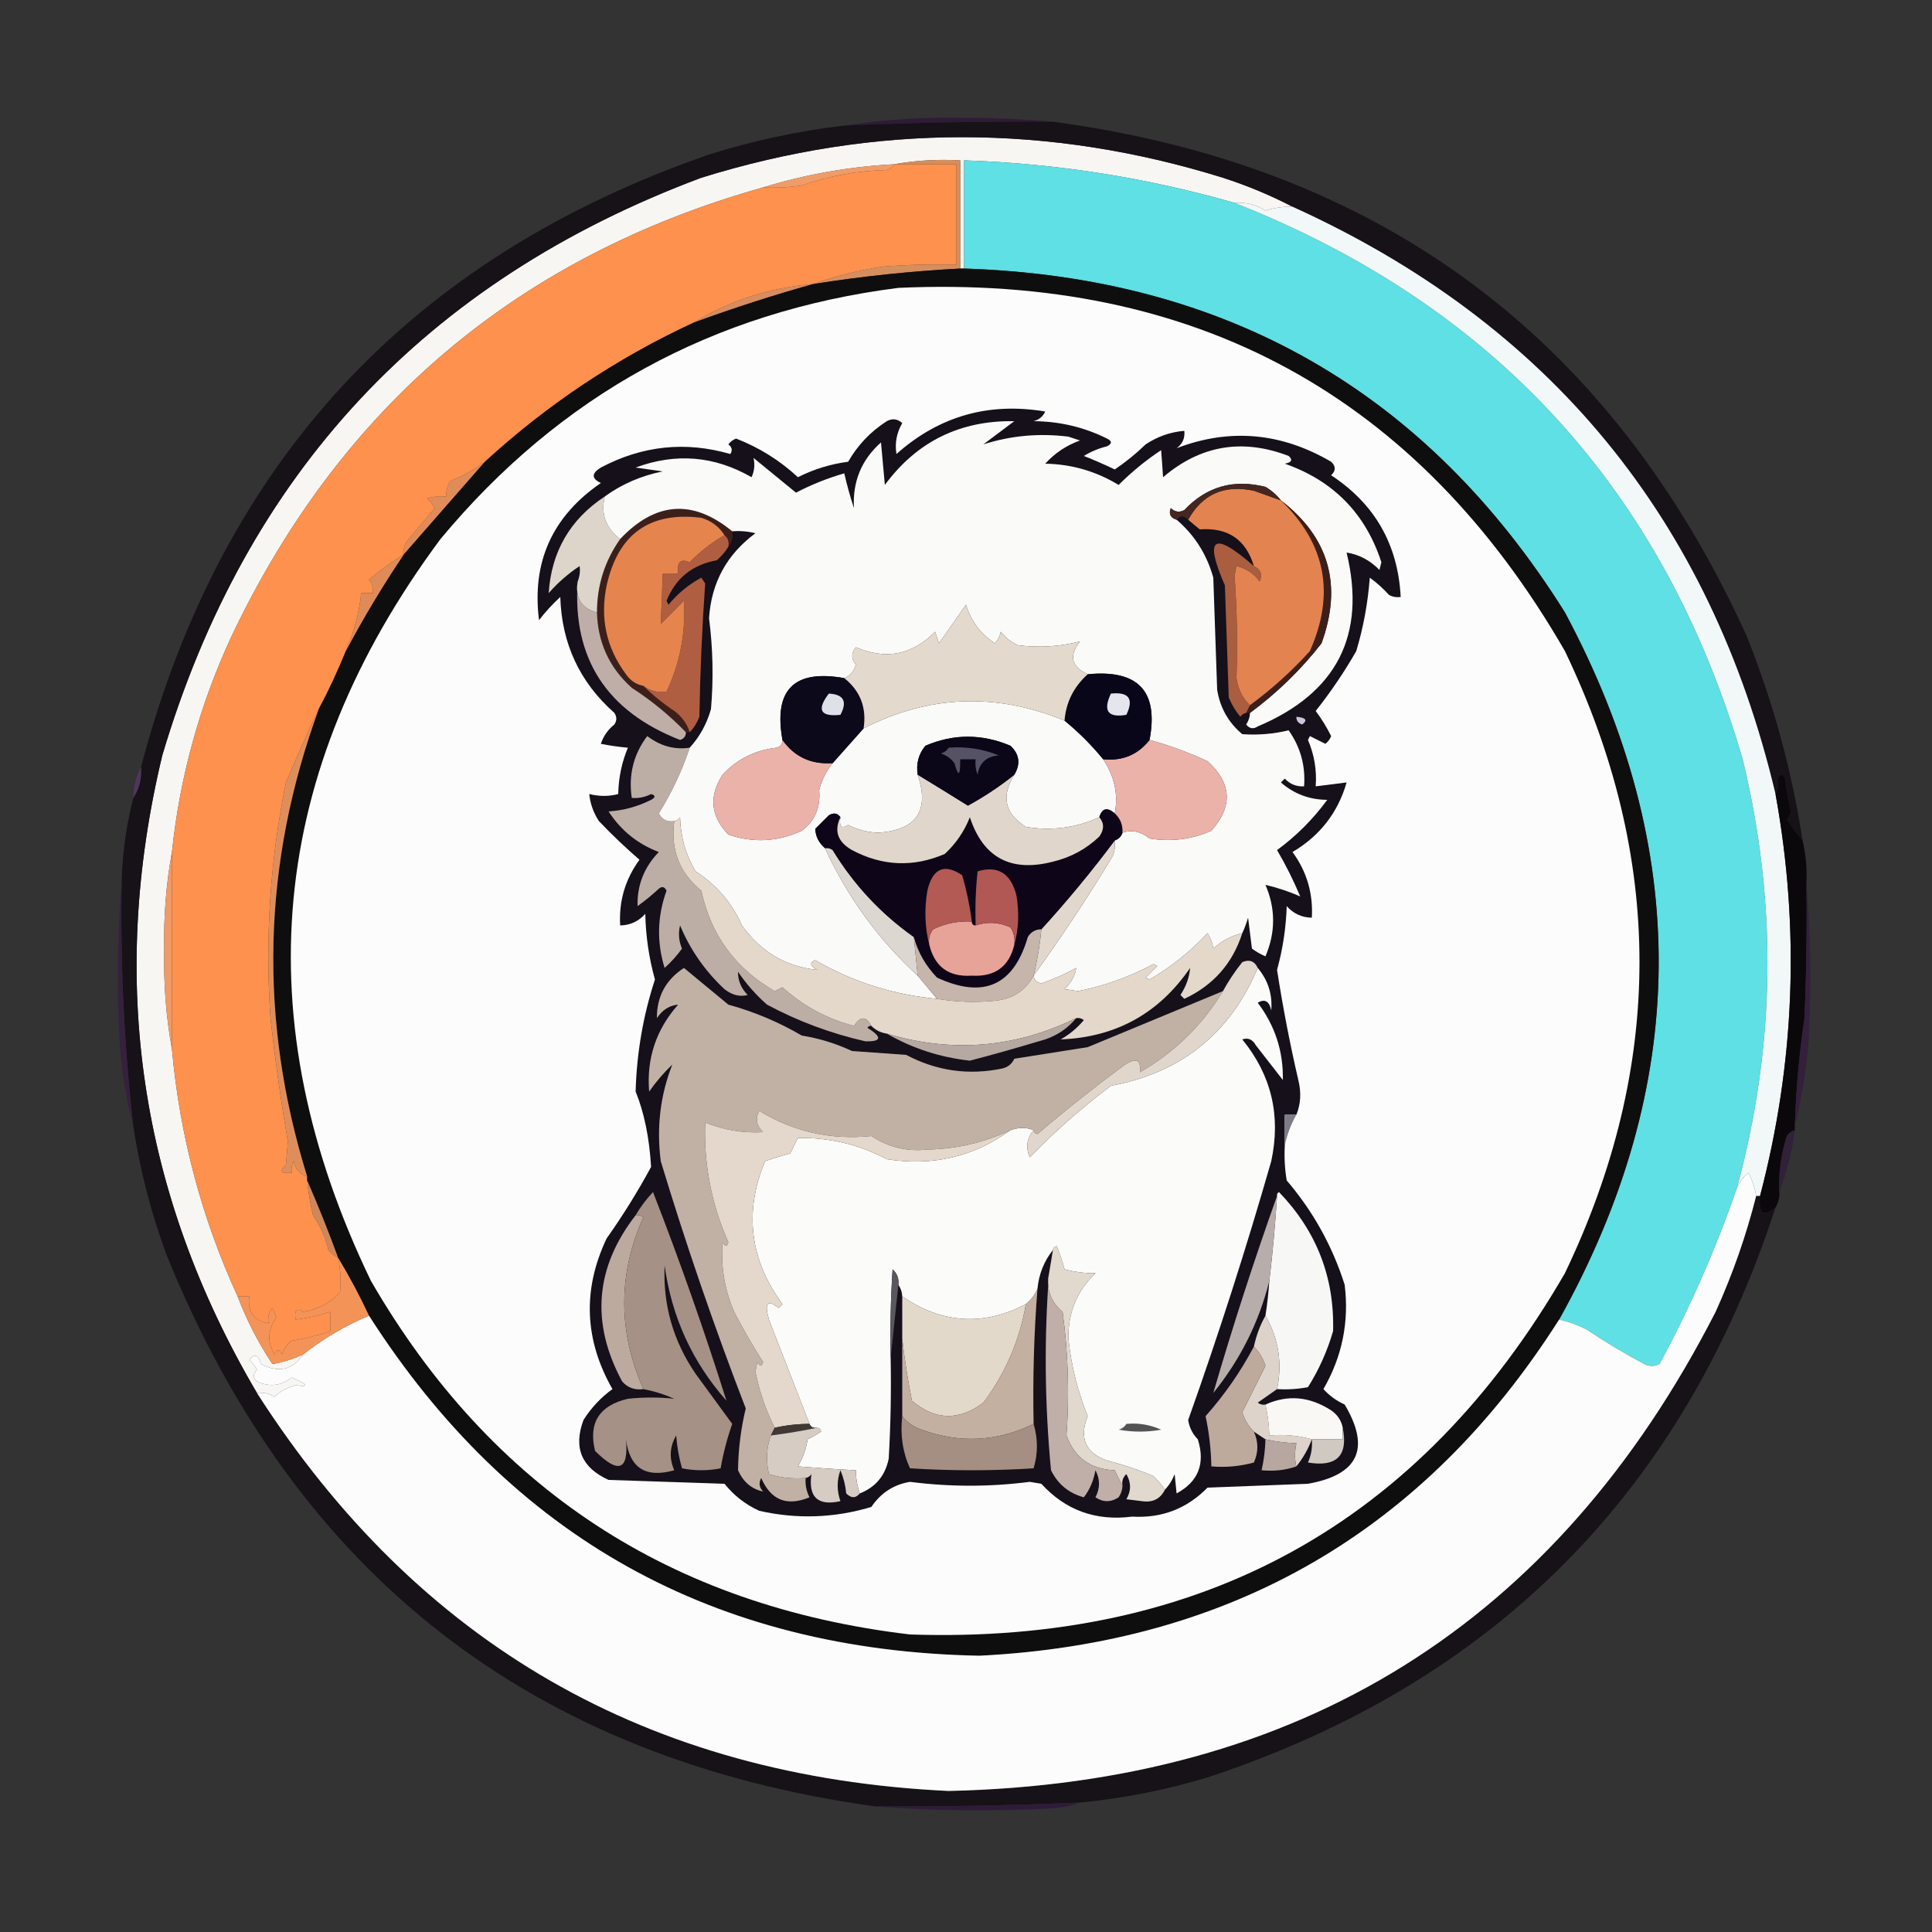 <?xml version="1.0" encoding="UTF-8"?>
<!DOCTYPE svg PUBLIC "-//W3C//DTD SVG 1.1//EN" "http://www.w3.org/Graphics/SVG/1.1/DTD/svg11.dtd">
<svg xmlns="http://www.w3.org/2000/svg" version="1.1" width="500px" height="500px" style="shape-rendering:geometricPrecision; text-rendering:geometricPrecision; image-rendering:optimizeQuality; fill-rule:evenodd; clip-rule:evenodd" xmlns:xlink="http://www.w3.org/1999/xlink">
<rect width="100%" height="100%" fill="#333333" stroke="none"/>
<g><path style="opacity:1" fill="#2e1b37" d="M 272.5,31.5 C 254.489,31.378 236.489,31.712 218.5,32.5C 228.617,30.947 238.951,30.28 249.5,30.5C 257.341,30.5 265.007,30.834 272.5,31.5 Z"/></g>
<g><path style="opacity:1" fill="#f7f6f2" d="M 334.5,53.5 C 332.116,53.443 329.782,53.777 327.5,54.5C 325.098,52.951 322.432,52.284 319.5,52.5C 296.634,45.952 273.301,42.285 249.5,41.5C 249.5,50.833 249.5,60.167 249.5,69.5C 249.167,69.5 248.833,69.5 248.5,69.5C 248.5,60.167 248.5,50.833 248.5,41.5C 242.642,41.178 236.975,41.511 231.5,42.5C 219.798,43.12 208.465,45.12 197.5,48.5C 134.157,66.338 88.324,105.005 60,164.5C 51.715,182.305 46.549,200.971 44.5,220.5C 42.984,228.78 42.318,237.28 42.5,246C 42.318,254.72 42.984,263.22 44.5,271.5C 46.518,293.873 52.184,315.206 61.5,335.5C 63.836,341.671 66.836,347.505 70.5,353C 73.171,352.571 75.838,351.737 78.5,350.5C 75.722,354.559 72.056,355.392 67.5,353C 66.851,350.519 65.851,350.186 64.5,352C 65.357,352.689 66.023,353.522 66.5,354.5C 65.41,355.609 65.41,356.609 66.5,357.5C 69.737,359.015 72.737,358.681 75.5,356.5C 79.81,358.358 80.144,359.025 76.5,358.5C 74.385,359.034 72.552,360.034 71,361.5C 69.644,360.62 68.144,360.286 66.5,360.5C 36.136,308.913 27.97,253.913 42,195.5C 63.658,122.508 110.158,72.675 181.5,46C 226.518,32.001 271.518,32.001 316.5,46C 322.803,48.038 328.803,50.538 334.5,53.5 Z"/></g>
<g><path style="opacity:1" fill="#5ee0e4" d="M 319.5,52.5 C 386.941,79.12 430.774,127.12 451,196.5C 460.024,233.628 459.524,270.628 449.5,307.5C 444.042,323.245 437.375,338.411 429.5,353C 428.167,353.667 426.833,353.667 425.5,353C 420.334,350.252 415.334,347.252 410.5,344C 408.235,342.882 405.901,342.049 403.5,341.5C 437.35,280.812 437.85,219.812 405,158.5C 369.204,101.337 317.371,71.671 249.5,69.5C 249.5,60.167 249.5,50.833 249.5,41.5C 273.301,42.285 296.634,45.952 319.5,52.5 Z"/></g>
<g><path style="opacity:1" fill="#171118" d="M 272.5,31.5 C 356.953,42.808 416.786,87.141 452,164.5C 458.865,181.627 463.698,199.293 466.5,217.5C 465.081,215.849 463.747,214.016 462.5,212C 463.022,211.439 463.355,210.772 463.5,210C 462.815,207.205 462.315,204.372 462,201.5C 461.333,200.167 460.667,200.167 460,201.5C 460.331,203.019 460.164,204.352 459.5,205.5C 442.63,134.309 400.963,83.642 334.5,53.5C 328.803,50.538 322.803,48.038 316.5,46C 271.518,32.001 226.518,32.001 181.5,46C 110.158,72.675 63.658,122.508 42,195.5C 27.97,253.913 36.136,308.913 66.5,360.5C 108.155,425.512 167.822,459.846 245.5,463.5C 336.58,461.51 402.747,420.177 444,339.5C 448.402,329.793 451.902,319.793 454.5,309.5C 454.833,309.5 455.167,309.5 455.5,309.5C 455.051,314.106 456.384,315.106 459.5,312.5C 435.421,386.412 386.421,435.579 312.5,460C 301.702,463.26 290.702,465.426 279.5,466.5C 261.844,467.26 244.177,467.594 226.5,467.5C 137.693,455.182 76.526,407.515 43,324.5C 39.066,313.765 36.233,302.765 34.5,291.5C 32.091,270.294 31.091,248.961 31.5,227.5C 31.747,220.356 32.747,213.356 34.5,206.5C 36.039,204.162 36.706,201.495 36.5,198.5C 57.254,119.576 106.254,66.743 183.5,40C 194.944,36.389 206.61,33.889 218.5,32.5C 236.489,31.712 254.489,31.378 272.5,31.5 Z"/></g>
<g><path style="opacity:1" fill="#d78d5f" d="M 210.5,73.5 C 200.121,76.403 189.788,79.737 179.5,83.5C 188.899,77.762 199.232,74.428 210.5,73.5 Z"/></g>
<g><path style="opacity:1" fill="#d58e5d" d="M 231.5,42.5 C 236.975,41.511 242.642,41.178 248.5,41.5C 248.5,50.833 248.5,60.167 248.5,69.5C 235.803,70.17 223.137,71.504 210.5,73.5C 216.312,71.413 222.312,69.913 228.5,69C 234.825,68.501 241.158,68.334 247.5,68.5C 247.5,59.833 247.5,51.167 247.5,42.5C 242.167,42.5 236.833,42.5 231.5,42.5 Z"/></g>
<g><path style="opacity:1" fill="#f09c69" d="M 231.5,42.5 C 231.082,43.222 230.416,43.722 229.5,44C 221.861,44.182 214.528,45.515 207.5,48C 204.183,48.498 200.85,48.665 197.5,48.5C 208.465,45.12 219.798,43.12 231.5,42.5 Z"/></g>
<g><path style="opacity:1" fill="#e08c58" d="M 125.5,119.5 C 118.471,127.525 111.471,135.525 104.5,143.5C 104.351,142.448 104.517,141.448 105,140.5C 107.5,137.5 110,134.5 112.5,131.5C 112.023,130.522 111.357,129.689 110.5,129C 112.134,128.506 113.801,128.34 115.5,128.5C 115.421,127.07 115.754,125.736 116.5,124.5C 119.766,123.216 122.766,121.55 125.5,119.5 Z"/></g>
<g><path style="opacity:1" fill="#fd914d" d="M 231.5,42.5 C 236.833,42.5 242.167,42.5 247.5,42.5C 247.5,51.167 247.5,59.833 247.5,68.5C 241.158,68.334 234.825,68.501 228.5,69C 222.312,69.913 216.312,71.413 210.5,73.5C 199.232,74.428 188.899,77.762 179.5,83.5C 159.619,92.721 141.619,104.721 125.5,119.5C 122.766,121.55 119.766,123.216 116.5,124.5C 115.754,125.736 115.421,127.07 115.5,128.5C 113.801,128.34 112.134,128.506 110.5,129C 111.357,129.689 112.023,130.522 112.5,131.5C 110,134.5 107.5,137.5 105,140.5C 104.517,141.448 104.351,142.448 104.5,143.5C 101.448,145.389 98.448,147.555 95.5,150C 96.337,151.011 96.67,152.178 96.5,153.5C 95.5,153.5 94.5,153.5 93.5,153.5C 92.922,158.73 91.589,163.73 89.5,168.5C 87.403,173.689 85.07,178.689 82.5,183.5C 79.593,189.69 76.76,196.023 74,202.5C 69.904,222.549 68.571,242.882 70,263.5C 71.191,274.23 72.691,284.896 74.5,295.5C 74.333,297.5 74.167,299.5 74,301.5C 72.164,303.131 72.664,303.798 75.5,303.5C 75.35,302.448 75.517,301.448 76,300.5C 76.416,302.55 77.583,303.884 79.5,304.5C 79.5,304.833 79.5,305.167 79.5,305.5C 79.804,308.522 80.304,311.522 81,314.5C 82.908,317.215 84.241,320.215 85,323.5C 85.708,324.381 86.542,325.047 87.5,325.5C 88.135,328.493 88.301,331.493 88,334.5C 85.412,337.253 82.245,338.919 78.5,339.5C 76.786,338.391 76.119,339.058 76.5,341.5C 79.574,341.127 82.574,340.461 85.5,339.5C 85.5,341.167 85.5,342.833 85.5,344.5C 82.267,345.609 78.934,346.442 75.5,347C 74.299,347.903 73.465,349.069 73,350.5C 72.333,349.167 71.667,349.167 71,350.5C 69.112,347.22 69.279,344.053 71.5,341C 71.167,340.167 70.833,339.333 70.5,338.5C 69.571,339.689 69.238,341.022 69.5,342.5C 65.678,341.82 64.011,339.487 64.5,335.5C 63.5,335.5 62.5,335.5 61.5,335.5C 52.184,315.206 46.518,293.873 44.5,271.5C 44.5,254.5 44.5,237.5 44.5,220.5C 46.549,200.971 51.715,182.305 60,164.5C 88.324,105.005 134.157,66.338 197.5,48.5C 200.85,48.665 204.183,48.498 207.5,48C 214.528,45.515 221.861,44.182 229.5,44C 230.416,43.722 231.082,43.222 231.5,42.5 Z"/></g>
<g><path style="opacity:1" fill="#0f0e0e" d="M 248.5,69.5 C 248.833,69.5 249.167,69.5 249.5,69.5C 317.371,71.671 369.204,101.337 405,158.5C 437.85,219.812 437.35,280.812 403.5,341.5C 368.736,396.232 318.736,425.232 253.5,428.5C 184.887,427.206 132.22,397.873 95.5,340.5C 93.084,335.333 90.418,330.333 87.5,325.5C 85.018,318.712 82.351,312.045 79.5,305.5C 79.5,305.167 79.5,304.833 79.5,304.5C 66.87,263.818 67.87,223.485 82.5,183.5C 85.07,178.689 87.403,173.689 89.5,168.5C 94.035,159.947 99.035,151.614 104.5,143.5C 111.471,135.525 118.471,127.525 125.5,119.5C 141.619,104.721 159.619,92.721 179.5,83.5C 189.788,79.737 200.121,76.403 210.5,73.5C 223.137,71.504 235.803,70.17 248.5,69.5 Z"/></g>
<g><path style="opacity:1" fill="#fcfcfc" d="M 232.5,74.5 C 309.387,71.015 366.887,102.348 405,168.5C 430.73,222.134 430.73,275.801 405,329.5C 367.47,394.361 310.97,425.528 235.5,423C 173.551,415.663 127.051,385.163 96,331.5C 63.28,263.731 69.28,199.731 114,139.5C 144.921,102.288 184.421,80.621 232.5,74.5 Z"/></g>
<g><path style="opacity:1" fill="#df8b57" d="M 104.5,143.5 C 99.035,151.614 94.035,159.947 89.5,168.5C 91.589,163.73 92.922,158.73 93.5,153.5C 94.5,153.5 95.5,153.5 96.5,153.5C 96.67,152.178 96.337,151.011 95.5,150C 98.448,147.555 101.448,145.389 104.5,143.5 Z"/></g>
<g><path style="opacity:1" fill="#f2f7f7" d="M 319.5,52.5 C 322.432,52.284 325.098,52.951 327.5,54.5C 329.782,53.777 332.116,53.443 334.5,53.5C 400.963,83.642 442.63,134.309 459.5,205.5C 465.859,240.472 464.526,275.138 455.5,309.5C 455.167,309.5 454.833,309.5 454.5,309.5C 454.143,307.411 453.477,305.411 452.5,303.5C 451.141,304.624 450.141,305.958 449.5,307.5C 459.524,270.628 460.024,233.628 451,196.5C 430.774,127.12 386.941,79.12 319.5,52.5 Z"/></g>
<g><path style="opacity:1" fill="#0b080c" d="M 466.5,217.5 C 467.344,221.099 467.677,224.766 467.5,228.5C 467.667,240.171 467.5,251.838 467,263.5C 465.627,272.785 464.794,282.118 464.5,291.5C 464.5,291.833 464.5,292.167 464.5,292.5C 463.069,292.881 462.236,293.881 462,295.5C 460.805,299.751 460.305,304.085 460.5,308.5C 460.567,309.959 460.234,311.292 459.5,312.5C 456.384,315.106 455.051,314.106 455.5,309.5C 464.526,275.138 465.859,240.472 459.5,205.5C 460.164,204.352 460.331,203.019 460,201.5C 460.667,200.167 461.333,200.167 462,201.5C 462.315,204.372 462.815,207.205 463.5,210C 463.355,210.772 463.022,211.439 462.5,212C 463.747,214.016 465.081,215.849 466.5,217.5 Z"/></g>
<g><path style="opacity:0.796" fill="#59366c" d="M 36.5,198.5 C 36.706,201.495 36.039,204.162 34.5,206.5C 34.565,203.572 35.232,200.905 36.5,198.5 Z"/></g>
<g><path style="opacity:1" fill="#de8e5b" d="M 82.5,183.5 C 67.87,223.485 66.87,263.818 79.5,304.5C 77.583,303.884 76.416,302.55 76,300.5C 75.517,301.448 75.35,302.448 75.5,303.5C 72.664,303.798 72.164,303.131 74,301.5C 74.167,299.5 74.333,297.5 74.5,295.5C 72.691,284.896 71.191,274.23 70,263.5C 68.571,242.882 69.904,222.549 74,202.5C 76.76,196.023 79.593,189.69 82.5,183.5 Z"/></g>
<g><path style="opacity:1" fill="#f09a68" d="M 44.5,220.5 C 44.5,237.5 44.5,254.5 44.5,271.5C 42.984,263.22 42.318,254.72 42.5,246C 42.318,237.28 42.984,228.78 44.5,220.5 Z"/></g>
<g><path style="opacity:1" fill="#15101a" d="M 335.5,288.5 C 334.5,288.5 333.5,288.5 332.5,288.5C 332.5,291.167 332.5,293.833 332.5,296.5C 332.335,299.518 332.502,302.518 333,305.5C 339.823,313.478 344.823,322.478 348,332.5C 349.184,342.099 347.351,351.099 342.5,359.5C 344.029,361.188 345.863,362.521 348,363.5C 354.749,374.838 351.582,381.671 338.5,384C 329.833,384.333 321.167,384.667 312.5,385C 307.166,390.446 300.666,392.946 293,392.5C 283.596,393.7 275.762,390.866 269.5,384C 268.5,383.833 267.5,383.667 266.5,383.5C 256.167,384.833 245.833,384.833 235.5,383.5C 231.28,384.205 227.947,386.372 225.5,390C 215.929,392.869 206.263,393.202 196.5,391C 192.957,389.392 189.957,387.058 187.5,384C 177.5,383.667 167.5,383.333 157.5,383C 150.506,379.846 148.339,374.679 151,367.5C 153.006,364.328 155.506,361.662 158.5,359.5C 151.222,346.729 150.722,333.729 157,320.5C 161.233,314.523 165.067,308.356 168.5,302C 168.058,294.459 166.724,287.959 164.5,282.5C 164.776,272.509 166.442,262.842 169.5,253.5C 167.954,247.955 167.12,242.288 167,236.5C 165.266,238.451 163.099,239.451 160.5,239.5C 160.135,233.231 161.802,227.564 165.5,222.5C 161.875,219.377 158.375,216.044 155,212.5C 153.589,210.35 152.755,208.016 152.5,205.5C 155.106,206.136 157.606,206.136 160,205.5C 160.074,201.309 160.907,197.309 162.5,193.5C 160.195,193.308 157.862,192.974 155.5,192.5C 156.174,190.483 157.341,188.817 159,187.5C 159.667,186.5 159.667,185.5 159,184.5C 150.032,176.562 145.366,166.562 145,154.5C 142.954,156.376 141.121,158.376 139.5,160.5C 137.593,145.476 142.926,133.642 155.5,125C 153.043,123.846 153.043,122.512 155.5,121C 166.265,115.311 177.432,114.144 189,117.5C 189.617,116.551 189.451,115.718 188.5,115C 189.025,114.308 189.692,113.808 190.5,113.5C 196.473,115.819 201.807,119.153 206.5,123.5C 210.611,121.427 214.945,120.093 219.5,119.5C 221.976,115.19 225.31,111.69 229.5,109C 230.944,108.219 232.277,108.386 233.5,109.5C 232.04,112.029 231.54,114.696 232,117.5C 243.024,107.701 255.857,104.034 270.5,106.5C 269.91,107.799 268.91,108.632 267.5,109C 274.208,109.041 280.541,110.541 286.5,113.5C 287.833,114.167 287.833,114.833 286.5,115.5C 284.339,116.035 282.339,116.868 280.5,118C 283.208,119.069 285.875,120.236 288.5,121.5C 291.35,119.573 294.017,117.406 296.5,115C 299.561,112.965 302.895,111.799 306.5,111.5C 306.703,113.39 306.037,114.89 304.5,116C 318.213,110.754 331.546,111.921 344.5,119.5C 345.731,120.651 345.731,121.817 344.5,123C 355.797,130.423 361.797,140.923 362.5,154.5C 361.448,154.649 360.448,154.483 359.5,154C 357.983,152.315 356.316,150.815 354.5,149.5C 354.016,155.98 352.85,162.313 351,168.5C 347.876,173.951 344.376,179.117 340.5,184C 342.016,186.024 343.349,188.191 344.5,190.5C 344.192,191.308 343.692,191.975 343,192.5C 341.667,191.833 340.333,191.167 339,190.5C 338.833,190.833 338.667,191.167 338.5,191.5C 340.145,195.325 340.812,199.325 340.5,203.5C 343.167,203.167 345.833,202.833 348.5,202.5C 346.248,210.317 341.582,216.317 334.5,220.5C 338.198,225.564 339.865,231.231 339.5,237.5C 336.901,237.451 334.734,236.451 333,234.5C 332.824,240.113 331.991,245.613 330.5,251C 331.973,260.533 333.807,270.033 336,279.5C 336.805,282.696 336.638,285.696 335.5,288.5 Z"/></g>
<g><path style="opacity:1" fill="#bdaea5" d="M 178.5,193.5 C 176.563,199.398 173.896,205.065 170.5,210.5C 171.32,212.111 172.654,212.778 174.5,212.5C 173.508,219.917 175.841,225.917 181.5,230.5C 183.96,241.965 190.293,250.632 200.5,256.5C 201.167,256.167 201.833,255.833 202.5,255.5C 207.84,260.335 214.007,263.668 221,265.5C 222.676,262.919 224.176,262.919 225.5,265.5C 225.062,265.435 224.728,265.601 224.5,266C 228.352,268.412 228.185,269.579 224,269.5C 215.048,267.473 206.548,264.307 198.5,260C 195.628,257.463 193.128,254.63 191,251.5C 190.956,253.76 191.789,255.76 193.5,257.5C 191.477,258.041 189.477,257.541 187.5,256C 182.468,251.307 178.635,245.807 176,239.5C 175.502,241.527 175.669,243.527 176.5,245.5C 175.214,247.29 173.714,248.957 172,250.5C 169.931,243.793 170.097,237.126 172.5,230.5C 171.998,229.479 171.332,229.312 170.5,230C 168.759,231.62 166.925,233.12 165,234.5C 164.855,229.113 166.689,224.446 170.5,220.5C 165.026,218.427 160.692,214.927 157.5,210C 161.377,209.743 165.043,208.743 168.5,207C 169.696,206.346 169.696,205.846 168.5,205.5C 166.929,206.309 165.262,206.643 163.5,206.5C 162.62,200.555 163.954,195.221 167.5,190.5C 170.934,193.09 174.6,194.09 178.5,193.5 Z"/></g>
<g><path style="opacity:1" fill="#cac7dc" d="M 335.5,185.5 C 337.983,185.73 338.483,186.397 337,187.5C 335.97,187.164 335.47,186.497 335.5,185.5 Z"/></g>
<g><path style="opacity:1" fill="#3d1f1a" d="M 189.5,137.5 C 189.768,139.099 189.434,140.432 188.5,141.5C 188.737,140.209 188.404,139.209 187.5,138.5C 186.106,136.292 184.106,134.792 181.5,134C 168.137,132.342 159.97,138.176 157,151.5C 155.235,159.96 156.901,167.627 162,174.5C 163.129,176.141 164.629,177.141 166.5,177.5C 168.913,179.887 171.58,182.054 174.5,184C 176.439,185.432 177.772,187.265 178.5,189.5C 178.167,189.5 177.833,189.5 177.5,189.5C 173.338,185.183 168.672,181.35 163.5,178C 157.714,172.819 154.714,166.319 154.5,158.5C 154.494,151.52 156.494,145.187 160.5,139.5C 169.671,129.807 179.338,129.14 189.5,137.5 Z"/></g>
<g><path style="opacity:1" fill="#b05e41" d="M 187.5,138.5 C 188.404,139.209 188.737,140.209 188.5,141.5C 187.71,142.794 186.71,143.961 185.5,145C 179.171,146.149 174.838,149.649 172.5,155.5C 172.667,155.833 172.833,156.167 173,156.5C 175.397,153.6 178.23,151.267 181.5,149.5C 181.833,150 182.167,150.5 182.5,151C 181.698,162.467 181.198,173.967 181,185.5C 180.392,187.066 179.558,188.4 178.5,189.5C 177.772,187.265 176.439,185.432 174.5,184C 171.58,182.054 168.913,179.887 166.5,177.5C 168.311,178.822 170.311,179.322 172.5,179C 175.993,171.563 177.493,163.729 177,155.5C 175,157.5 173,159.5 171,161.5C 171.196,157.209 171.363,152.876 171.5,148.5C 172.833,148.5 174.167,148.5 175.5,148.5C 175.105,145.477 176.105,144.477 178.5,145.5C 181.247,142.677 184.247,140.344 187.5,138.5 Z"/></g>
<g><path style="opacity:1" fill="#bfaea7" d="M 149.5,150.5 C 148.82,154.791 150.486,157.457 154.5,158.5C 154.714,166.319 157.714,172.819 163.5,178C 168.672,181.35 173.338,185.183 177.5,189.5C 177.53,190.497 177.03,191.164 176,191.5C 156.978,184.068 148.145,170.401 149.5,150.5 Z"/></g>
<g><path style="opacity:1" fill="#e6844e" d="M 187.5,138.5 C 184.247,140.344 181.247,142.677 178.5,145.5C 176.105,144.477 175.105,145.477 175.5,148.5C 174.167,148.5 172.833,148.5 171.5,148.5C 171.363,152.876 171.196,157.209 171,161.5C 173,159.5 175,157.5 177,155.5C 177.493,163.729 175.993,171.563 172.5,179C 170.311,179.322 168.311,178.822 166.5,177.5C 164.629,177.141 163.129,176.141 162,174.5C 156.901,167.627 155.235,159.96 157,151.5C 159.97,138.176 168.137,132.342 181.5,134C 184.106,134.792 186.106,136.292 187.5,138.5 Z"/></g>
<g><path style="opacity:1" fill="#ddd5ca" d="M 156.5,128.5 C 155.438,132.977 156.771,136.643 160.5,139.5C 156.494,145.187 154.494,151.52 154.5,158.5C 150.486,157.457 148.82,154.791 149.5,150.5C 150.028,149.153 150.195,147.819 150,146.5C 147.037,148.461 144.371,150.794 142,153.5C 142.707,142.75 147.54,134.417 156.5,128.5 Z"/></g>
<g><path style="opacity:1" fill="#fafaf8" d="M 323.5,184.5 C 330.514,179.319 336.68,173.319 342,166.5C 347.47,151.429 343.97,139.095 331.5,129.5C 330.426,128.115 329.093,126.949 327.5,126C 319.235,123.923 312.235,125.923 306.5,132C 305.216,132.684 304.049,132.517 303,131.5C 302.415,132.998 302.915,133.998 304.5,134.5C 309.166,138.487 312.333,143.487 314,149.5C 314.333,159.167 314.667,168.833 315,178.5C 315.746,183.162 317.913,186.995 321.5,190C 325.603,190.287 329.603,189.953 333.5,189C 336.56,193.348 337.893,198.182 337.5,203.5C 335.516,203.617 333.85,202.95 332.5,201.5C 332.167,201.833 331.833,202.167 331.5,202.5C 334.896,205.467 338.896,206.967 343.5,207C 339.767,212.067 335.433,216.4 330.5,220C 332.764,223.861 334.764,227.861 336.5,232C 333.634,230.741 330.634,229.741 327.5,229C 330.141,235.141 330.141,241.308 327.5,247.5C 326.252,246.96 325.085,246.293 324,245.5C 323.667,242.833 323.333,240.167 323,237.5C 322.59,238.901 322.09,240.234 321.5,241.5C 318.658,242.172 316.158,243.506 314,245.5C 313.781,244.062 313.281,242.729 312.5,241.5C 308.077,246.26 303.077,250.26 297.5,253.5C 297.167,253.333 296.833,253.167 296.5,253C 297.5,252 298.5,251 299.5,250C 299.167,249.833 298.833,249.667 298.5,249.5C 292.378,252.808 285.878,255.141 279,256.5C 277.833,256.333 276.667,256.167 275.5,256C 277.326,254.165 278.326,252.331 278.5,250.5C 275.613,252.111 272.613,253.444 269.5,254.5C 268.287,254.253 267.62,253.586 267.5,252.5C 274.957,242.159 281.79,231.825 288,221.5C 288.49,220.207 288.657,218.873 288.5,217.5C 289.5,217.167 290.167,216.5 290.5,215.5C 292.933,214.671 295.267,215.171 297.5,217C 303.042,217.913 308.375,217.246 313.5,215C 319.112,208.633 318.779,202.633 312.5,197C 307.442,194.659 302.442,192.826 297.5,191.5C 299.891,178.885 294.558,173.219 281.5,174.5C 277.234,172.533 276.568,169.7 279.5,166C 274.325,167.347 268.991,167.68 263.5,167C 261.714,166.215 260.214,165.049 259,163.5C 258.751,164.624 258.251,165.624 257.5,166.5C 253.784,164.064 251.284,160.731 250,156.5C 247.667,159.833 245.333,163.167 243,166.5C 242.667,165.5 242.333,164.5 242,163.5C 236.061,169.514 229.228,170.848 221.5,167.5C 220.253,169.006 220.253,170.506 221.5,172C 221.026,173.729 220.026,174.895 218.5,175.5C 205.5,173.167 200.167,178.5 202.5,191.5C 202.53,192.497 202.03,193.164 201,193.5C 195.432,194.128 190.766,196.461 187,200.5C 183.399,206.062 183.899,211.229 188.5,216C 194.976,218.199 201.309,217.865 207.5,215C 210.892,212.425 212.392,208.925 212,204.5C 212.653,201.861 213.82,199.527 215.5,197.5C 218.167,194.5 220.833,191.5 223.5,188.5C 240.452,179.859 257.786,179.192 275.5,186.5C 279.167,189.5 282.5,192.833 285.5,196.5C 288.451,200.943 289.451,205.61 288.5,210.5C 286.544,208.825 285.211,209.158 284.5,211.5C 278.475,214.255 272.141,215.088 265.5,214C 260.017,210.565 259.017,206.065 262.5,200.5C 264.17,197.694 263.837,195.194 261.5,193C 254.113,189.877 246.78,189.877 239.5,193C 237.722,195.135 237.055,197.635 237.5,200.5C 240.597,209.742 237.264,214.742 227.5,215.5C 224.678,215.448 222.011,214.781 219.5,213.5C 217.786,214.609 217.119,213.942 217.5,211.5C 216.749,210.427 215.749,210.26 214.5,211C 213.333,212.167 212.167,213.333 211,214.5C 211.058,216.435 211.891,218.102 213.5,219.5C 219.31,232.132 227.31,243.132 237.5,252.5C 239.167,254.5 240.833,256.5 242.5,258.5C 231.233,257.466 220.733,254.133 211,248.5C 209.437,249.102 209.604,249.935 211.5,251C 203.404,250.191 196.904,246.357 192,239.5C 189.401,233.635 185.401,228.969 180,225.5C 177.451,221.185 176.118,216.519 176,211.5C 175.617,212.056 175.117,212.389 174.5,212.5C 172.654,212.778 171.32,212.111 170.5,210.5C 173.896,205.065 176.563,199.398 178.5,193.5C 181.097,190.644 182.93,187.311 184,183.5C 184.675,175.651 184.508,167.817 183.5,160C 184.089,150.822 188.089,143.489 195.5,138C 193.527,137.505 191.527,137.338 189.5,137.5C 179.338,129.14 169.671,129.807 160.5,139.5C 156.771,136.643 155.438,132.977 156.5,128.5C 160.953,125.278 165.953,123.112 171.5,122C 169.167,121.667 166.833,121.333 164.5,121C 174.909,117.148 184.909,117.981 194.5,123.5C 195.242,121.892 195.409,120.225 195,118.5C 198.678,121.514 202.345,124.514 206,127.5C 210.008,125.412 214.174,123.745 218.5,122.5C 219.196,125.556 220.03,128.556 221,131.5C 220.612,124.653 222.945,118.986 228,114.5C 228.333,118.167 228.667,121.833 229,125.5C 237.299,114.268 248.465,108.768 262.5,109C 259.833,111 257.167,113 254.5,115C 261.567,112.731 268.901,112.064 276.5,113C 277.5,113.333 278.5,113.667 279.5,114C 276.018,115.244 273.018,117.244 270.5,120C 277.338,120.126 283.671,121.959 289.5,125.5C 292.876,122.122 296.543,119.122 300.5,116.5C 300.676,118.672 300.843,121.005 301,123.5C 310.693,115.238 321.526,113.404 333.5,118C 334.634,119.016 334.301,119.683 332.5,120C 345.064,124.397 353.398,132.897 357.5,145.5C 357.333,146.167 357.167,146.833 357,147.5C 354.552,145.002 351.719,143.502 348.5,143C 353.649,164.366 345.983,179.366 325.5,188C 324.365,188.749 323.365,188.583 322.5,187.5C 323.127,186.583 323.461,185.583 323.5,184.5 Z"/></g>
<g><path style="opacity:1" fill="#e1d7cd" d="M 288.5,217.5 C 288.657,218.873 288.49,220.207 288,221.5C 281.79,231.825 274.957,242.159 267.5,252.5C 268.491,248.312 269.158,244.312 269.5,240.5C 276.241,233.1 282.574,225.433 288.5,217.5 Z"/></g>
<g><path style="opacity:1" fill="#ddd7d2" d="M 213.5,219.5 C 214.239,219.369 214.906,219.536 215.5,220C 220.983,228.981 227.983,236.481 236.5,242.5C 236.833,245.833 237.167,249.167 237.5,252.5C 227.31,243.132 219.31,232.132 213.5,219.5 Z"/></g>
<g><path style="opacity:1" fill="#0e0618" d="M 288.5,210.5 C 289.942,211.82 290.608,213.486 290.5,215.5C 290.167,216.5 289.5,217.167 288.5,217.5C 282.574,225.433 276.241,233.1 269.5,240.5C 267.983,240.511 266.816,241.177 266,242.5C 262.346,255.074 254.512,258.574 242.5,253C 239.554,249.931 237.554,246.431 236.5,242.5C 227.983,236.481 220.983,228.981 215.5,220C 214.906,219.536 214.239,219.369 213.5,219.5C 211.891,218.102 211.058,216.435 211,214.5C 212.167,213.333 213.333,212.167 214.5,211C 215.749,210.26 216.749,210.427 217.5,211.5C 215.798,215.054 216.798,217.887 220.5,220C 228.371,224.171 236.371,224.504 244.5,221C 247.391,218.325 249.557,215.158 251,211.5C 254.444,221.976 261.611,225.809 272.5,223C 277.091,221.905 281.091,219.738 284.5,216.5C 285.788,214.701 285.788,213.035 284.5,211.5C 285.211,209.158 286.544,208.825 288.5,210.5 Z"/></g>
<g><path style="opacity:1" fill="#e8a399" d="M 251.5,238.5 C 251.5,239.167 251.833,239.5 252.5,239.5C 255.473,238.476 258.473,238.643 261.5,240C 262.38,241.356 262.714,242.856 262.5,244.5C 261.14,250.178 257.473,252.845 251.5,252.5C 245.561,252.888 241.895,250.221 240.5,244.5C 240.238,243.022 240.571,241.689 241.5,240.5C 244.66,238.973 247.993,238.307 251.5,238.5 Z"/></g>
<g><path style="opacity:1" fill="#b35a54" d="M 251.5,238.5 C 247.993,238.307 244.66,238.973 241.5,240.5C 240.571,241.689 240.238,243.022 240.5,244.5C 239.352,240.019 239.185,235.352 240,230.5C 241.363,224.724 244.363,223.39 249,226.5C 250.154,230.447 250.987,234.447 251.5,238.5 Z"/></g>
<g><path style="opacity:1" fill="#b15754" d="M 262.5,244.5 C 262.714,242.856 262.38,241.356 261.5,240C 258.473,238.643 255.473,238.476 252.5,239.5C 252.334,234.821 252.501,230.155 253,225.5C 258.176,223.952 261.51,225.952 263,231.5C 263.814,236.02 263.647,240.354 262.5,244.5 Z"/></g>
<g><path style="opacity:1" fill="#e1d6cc" d="M 237.5,200.5 C 241.796,203.108 246.129,205.775 250.5,208.5C 254.857,206.103 258.857,203.436 262.5,200.5C 259.017,206.065 260.017,210.565 265.5,214C 272.141,215.088 278.475,214.255 284.5,211.5C 285.788,213.035 285.788,214.701 284.5,216.5C 281.091,219.738 277.091,221.905 272.5,223C 261.611,225.809 254.444,221.976 251,211.5C 249.557,215.158 247.391,218.325 244.5,221C 236.371,224.504 228.371,224.171 220.5,220C 216.798,217.887 215.798,215.054 217.5,211.5C 217.119,213.942 217.786,214.609 219.5,213.5C 222.011,214.781 224.678,215.448 227.5,215.5C 237.264,214.742 240.597,209.742 237.5,200.5 Z"/></g>
<g><path style="opacity:1" fill="#0b0719" d="M 262.5,200.5 C 258.857,203.436 254.857,206.103 250.5,208.5C 246.129,205.775 241.796,203.108 237.5,200.5C 237.055,197.635 237.722,195.135 239.5,193C 246.78,189.877 254.113,189.877 261.5,193C 263.837,195.194 264.17,197.694 262.5,200.5 Z"/></g>
<g><path style="opacity:1" fill="#ebb2a9" d="M 202.5,191.5 C 205.619,195.89 209.952,197.89 215.5,197.5C 213.82,199.527 212.653,201.861 212,204.5C 212.392,208.925 210.892,212.425 207.5,215C 201.309,217.865 194.976,218.199 188.5,216C 183.899,211.229 183.399,206.062 187,200.5C 190.766,196.461 195.432,194.128 201,193.5C 202.03,193.164 202.53,192.497 202.5,191.5 Z"/></g>
<g><path style="opacity:1" fill="#ebb2a9" d="M 297.5,191.5 C 302.442,192.826 307.442,194.659 312.5,197C 318.779,202.633 319.112,208.633 313.5,215C 308.375,217.246 303.042,217.913 297.5,217C 295.267,215.171 292.933,214.671 290.5,215.5C 290.608,213.486 289.942,211.82 288.5,210.5C 289.451,205.61 288.451,200.943 285.5,196.5C 290.487,197.001 294.487,195.335 297.5,191.5 Z"/></g>
<g><path style="opacity:1" fill="#545264" d="M 245.5,193.5 C 250.012,193.149 254.345,193.815 258.5,195.5C 255.304,195.739 253.471,197.406 253,200.5C 252.51,199.207 252.343,197.873 252.5,196.5C 251.167,196.5 249.833,196.5 248.5,196.5C 248.543,200.893 248.043,201.226 247,197.5C 246.097,196.299 244.931,195.465 243.5,195C 244.416,194.722 245.082,194.222 245.5,193.5 Z"/></g>
<g><path style="opacity:1" fill="#0c091a" d="M 218.5,175.5 C 222.655,178.82 224.322,183.154 223.5,188.5C 220.833,191.5 218.167,194.5 215.5,197.5C 209.952,197.89 205.619,195.89 202.5,191.5C 200.167,178.5 205.5,173.167 218.5,175.5 Z"/></g>
<g><path style="opacity:1" fill="#dfe1e9" d="M 214.5,179.5 C 218.35,179.701 219.35,181.534 217.5,185C 212.289,185.546 211.289,183.713 214.5,179.5 Z"/></g>
<g><path style="opacity:1" fill="#090619" d="M 281.5,174.5 C 294.558,173.219 299.891,178.885 297.5,191.5C 294.487,195.335 290.487,197.001 285.5,196.5C 282.5,192.833 279.167,189.5 275.5,186.5C 275.881,181.737 277.881,177.737 281.5,174.5 Z"/></g>
<g><path style="opacity:1" fill="#e5e5ed" d="M 287.5,179.5 C 292.159,179.015 293.492,180.848 291.5,185C 286.728,185.81 285.395,183.977 287.5,179.5 Z"/></g>
<g><path style="opacity:1" fill="#e4d9cd" d="M 281.5,174.5 C 277.881,177.737 275.881,181.737 275.5,186.5C 257.786,179.192 240.452,179.859 223.5,188.5C 224.322,183.154 222.655,178.82 218.5,175.5C 220.026,174.895 221.026,173.729 221.5,172C 220.253,170.506 220.253,169.006 221.5,167.5C 229.228,170.848 236.061,169.514 242,163.5C 242.333,164.5 242.667,165.5 243,166.5C 245.333,163.167 247.667,159.833 250,156.5C 251.284,160.731 253.784,164.064 257.5,166.5C 258.251,165.624 258.751,164.624 259,163.5C 260.214,165.049 261.714,166.215 263.5,167C 268.991,167.68 274.325,167.347 279.5,166C 276.568,169.7 277.234,172.533 281.5,174.5 Z"/></g>
<g><path style="opacity:1" fill="#3c1f1a" d="M 331.5,129.5 C 343.97,139.095 347.47,151.429 342,166.5C 336.68,173.319 330.514,179.319 323.5,184.5C 323.167,184.5 322.833,184.5 322.5,184.5C 322.833,183.833 323.167,183.167 323.5,182.5C 329.146,178.353 334.313,173.687 339,168.5C 345.614,153.698 343.114,140.698 331.5,129.5 Z"/></g>
<g><path style="opacity:1" fill="#aa5d3f" d="M 324.5,146.5 C 326.273,147.314 326.773,148.648 326,150.5C 324.51,148.442 322.51,147.109 320,146.5C 319.833,147.333 319.667,148.167 319.5,149C 320.141,157.815 320.308,166.649 320,175.5C 320.436,178.398 321.603,180.731 323.5,182.5C 323.167,183.167 322.833,183.833 322.5,184.5C 321.883,184.611 321.383,184.944 321,185.5C 319.748,183.999 318.748,182.332 318,180.5C 317.667,170.833 317.333,161.167 317,151.5C 311.524,138.979 314.024,137.312 324.5,146.5 Z"/></g>
<g><path style="opacity:1" fill="#e38350" d="M 331.5,129.5 C 343.114,140.698 345.614,153.698 339,168.5C 334.313,173.687 329.146,178.353 323.5,182.5C 321.603,180.731 320.436,178.398 320,175.5C 320.308,166.649 320.141,157.815 319.5,149C 319.667,148.167 319.833,147.333 320,146.5C 322.51,147.109 324.51,148.442 326,150.5C 326.773,148.648 326.273,147.314 324.5,146.5C 322.446,139.63 317.78,136.464 310.5,137C 309.429,136.148 308.429,135.315 307.5,134.5C 311.167,127.876 316.833,125.376 324.5,127C 326.854,127.847 329.188,128.68 331.5,129.5 Z"/></g>
<g><path style="opacity:1" fill="#452620" d="M 331.5,129.5 C 329.188,128.68 326.854,127.847 324.5,127C 316.833,125.376 311.167,127.876 307.5,134.5C 306.348,133.375 305.348,133.375 304.5,134.5C 302.915,133.998 302.415,132.998 303,131.5C 304.049,132.517 305.216,132.684 306.5,132C 312.235,125.923 319.235,123.923 327.5,126C 329.093,126.949 330.426,128.115 331.5,129.5 Z"/></g>
<g><path style="opacity:1" fill="#c5b5aa" d="M 269.5,240.5 C 269.158,244.312 268.491,248.312 267.5,252.5C 265.389,256.398 262.055,258.565 257.5,259C 252.481,259.498 247.481,259.332 242.5,258.5C 240.833,256.5 239.167,254.5 237.5,252.5C 237.167,249.167 236.833,245.833 236.5,242.5C 237.554,246.431 239.554,249.931 242.5,253C 254.512,258.574 262.346,255.074 266,242.5C 266.816,241.177 267.983,240.511 269.5,240.5 Z"/></g>
<g><path style="opacity:1" fill="#fbfbf9" d="M 325.5,250.5 C 328.176,253.695 329.343,257.362 329,261.5C 328.492,259.096 327.325,258.429 325.5,259.5C 329.985,265.454 332.152,272.12 332,279.5C 329.667,276.5 327.333,273.5 325,270.5C 324.163,268.993 322.996,268.493 321.5,269C 329.036,278.214 331.536,288.714 329,300.5C 322.532,323.071 315.365,345.404 307.5,367.5C 307.804,369.441 308.637,371.107 310,372.5C 311.973,378.786 310.139,383.453 304.5,386.5C 304.346,385.091 304.179,383.424 304,381.5C 303.392,383.066 302.558,384.4 301.5,385.5C 300.636,384.312 299.636,383.145 298.5,382C 294.608,380.36 290.608,379.027 286.5,378C 280.892,375.947 279.226,372.113 281.5,366.5C 278.897,360.089 277.231,353.423 276.5,346.5C 276.361,339.783 278.694,334.117 283.5,329.5C 280.937,329.551 278.271,329.217 275.5,328.5C 274.959,326.465 274.292,324.465 273.5,322.5C 272.893,322.624 272.56,322.957 272.5,323.5C 270.206,326.37 268.872,329.703 268.5,333.5C 267.857,335.076 266.857,336.41 265.5,337.5C 254.535,343.255 243.868,342.588 233.5,335.5C 233.443,334.391 233.11,333.391 232.5,332.5C 232.688,330.897 232.188,329.563 231,328.5C 230.5,336.159 230.334,343.826 230.5,351.5C 230.666,360.173 230.5,368.84 230,377.5C 229.109,381.887 226.609,384.887 222.5,386.5C 221.832,384.537 221.498,382.537 221.5,380.5C 216.507,380.247 211.507,379.913 206.5,379.5C 207.792,377.333 208.625,375 209,372.5C 210.205,371.929 211.372,371.262 212.5,370.5C 212.376,369.893 212.043,369.56 211.5,369.5C 210.508,369.672 209.842,369.338 209.5,368.5C 206.041,359.565 202.541,350.565 199,341.5C 197.764,337.197 198.598,336.197 201.5,338.5C 201.833,338.167 202.167,337.833 202.5,337.5C 194.02,325.946 192.52,313.612 198,300.5C 200.124,299.773 202.291,299.106 204.5,298.5C 205.167,297.167 205.833,295.833 206.5,294.5C 214.672,294.364 222.339,296.197 229.5,300C 241.327,301.875 251.993,299.375 261.5,292.5C 263.691,291.709 265.691,291.709 267.5,292.5C 265.727,294.6 265.394,296.934 266.5,299.5C 273.055,292.775 280.055,286.609 287.5,281C 305.694,277.632 318.36,267.466 325.5,250.5 Z"/></g>
<g><path style="opacity:1" fill="#c1b1a4" d="M 316.5,256.5 C 311.163,265.336 303.997,272.336 295,277.5C 295.387,274.051 293.887,273.551 290.5,276C 282.945,281.604 275.612,287.437 268.5,293.5C 267.893,293.376 267.56,293.043 267.5,292.5C 265.691,291.709 263.691,291.709 261.5,292.5C 254.708,295.707 247.542,297.373 240,297.5C 234.723,298.076 229.89,296.909 225.5,294C 215.005,295.063 205.338,292.896 196.5,287.5C 195.422,289.475 195.755,291.308 197.5,293C 192.321,293.289 187.321,292.456 182.5,290.5C 182.115,301.295 184.115,311.628 188.5,321.5C 188.154,322.696 187.654,322.696 187,321.5C 186.509,327.711 187.509,333.711 190,339.5C 192.3,343.963 194.8,348.296 197.5,352.5C 197.154,353.696 196.654,353.696 196,352.5C 195.833,353.333 195.667,354.167 195.5,355C 196.585,360.272 198.252,365.106 200.5,369.5C 200.167,370.167 199.833,370.833 199.5,371.5C 198.359,374.64 198.192,377.973 199,381.5C 202.057,382.451 205.223,382.784 208.5,382.5C 208.357,384.262 208.691,385.929 209.5,387.5C 203.662,389.922 199.495,388.255 197,382.5C 196.316,383.784 196.483,384.951 197.5,386C 194.54,385.394 192.373,383.561 191,380.5C 191.074,375.05 191.74,369.717 193,364.5C 184.874,343.455 177.54,322.121 171,300.5C 169.879,291.742 170.879,283.408 174,275.5C 171.763,277.647 169.763,279.98 168,282.5C 167.296,273.944 169.796,266.444 175.5,260C 173.255,260.195 171.422,261.362 170,263.5C 169.966,257.901 172.3,253.568 177,250.5C 180.822,253.653 184.655,256.82 188.5,260C 195.169,261.833 201.502,264.5 207.5,268C 212.021,268.729 216.354,270.063 220.5,272C 225.167,272.333 229.833,272.667 234.5,273C 242.43,277.19 250.763,278.356 259.5,276.5C 260.91,276.132 261.91,275.299 262.5,274C 268.833,273 275.167,272 281.5,271C 293.248,266.118 304.915,261.285 316.5,256.5 Z"/></g>
<g><path style="opacity:1" fill="#e4d8cb" d="M 242.5,258.5 C 247.481,259.332 252.481,259.498 257.5,259C 262.055,258.565 265.389,256.398 267.5,252.5C 267.62,253.586 268.287,254.253 269.5,254.5C 272.613,253.444 275.613,252.111 278.5,250.5C 278.326,252.331 277.326,254.165 275.5,256C 276.667,256.167 277.833,256.333 279,256.5C 285.878,255.141 292.378,252.808 298.5,249.5C 298.833,249.667 299.167,249.833 299.5,250C 298.5,251 297.5,252 296.5,253C 296.833,253.167 297.167,253.333 297.5,253.5C 303.077,250.26 308.077,246.26 312.5,241.5C 313.281,242.729 313.781,244.062 314,245.5C 316.158,243.506 318.658,242.172 321.5,241.5C 319.005,249.331 314.005,254.998 306.5,258.5C 306.167,258.167 305.833,257.833 305.5,257.5C 306.963,255.271 307.797,252.937 308,250.5C 299.931,262.284 288.765,268.451 274.5,269C 276.792,267.71 278.792,266.043 280.5,264C 279.906,263.536 279.239,263.369 278.5,263.5C 262.697,271.212 246.363,272.545 229.5,267.5C 227.938,267.267 226.605,266.6 225.5,265.5C 224.176,262.919 222.676,262.919 221,265.5C 214.007,263.668 207.84,260.335 202.5,255.5C 201.833,255.833 201.167,256.167 200.5,256.5C 190.293,250.632 183.96,241.965 181.5,230.5C 175.841,225.917 173.508,219.917 174.5,212.5C 175.117,212.389 175.617,212.056 176,211.5C 176.118,216.519 177.451,221.185 180,225.5C 185.401,228.969 189.401,233.635 192,239.5C 196.904,246.357 203.404,250.191 211.5,251C 209.604,249.935 209.437,249.102 211,248.5C 220.733,254.133 231.233,257.466 242.5,258.5 Z"/></g>
<g><path style="opacity:1" fill="#b6a9a2" d="M 278.5,263.5 C 276.422,266.051 273.756,267.884 270.5,269C 262.753,271.311 256.253,273.144 251,274.5C 243.262,273.642 236.095,271.309 229.5,267.5C 246.363,272.545 262.697,271.212 278.5,263.5 Z"/></g>
<g><path style="opacity:1" fill="#e1d6cc" d="M 325.5,250.5 C 318.36,267.466 305.694,277.632 287.5,281C 280.055,286.609 273.055,292.775 266.5,299.5C 265.394,296.934 265.727,294.6 267.5,292.5C 267.56,293.043 267.893,293.376 268.5,293.5C 275.612,287.437 282.945,281.604 290.5,276C 293.887,273.551 295.387,274.051 295,277.5C 303.997,272.336 311.163,265.336 316.5,256.5C 317.919,253.9 319.585,251.4 321.5,249C 323.352,248.227 324.686,248.727 325.5,250.5 Z"/></g>
<g><path style="opacity:1" fill="#35203d" d="M 31.5,227.5 C 31.091,248.961 32.091,270.294 34.5,291.5C 32.707,284.741 31.54,277.741 31,270.5C 30.172,255.994 30.339,241.661 31.5,227.5 Z"/></g>
<g><path style="opacity:1" fill="#341f3c" d="M 467.5,228.5 C 468.661,242.327 468.827,256.327 468,270.5C 467.329,277.722 466.162,284.722 464.5,291.5C 464.794,282.118 465.627,272.785 467,263.5C 467.5,251.838 467.667,240.171 467.5,228.5 Z"/></g>
<g><path style="opacity:1" fill="#7e7c88" d="M 335.5,288.5 C 334.065,291.028 333.065,293.695 332.5,296.5C 332.5,293.833 332.5,291.167 332.5,288.5C 333.5,288.5 334.5,288.5 335.5,288.5 Z"/></g>
<g><path style="opacity:1" fill="#312139" d="M 464.5,292.5 C 463.768,298.094 462.435,303.427 460.5,308.5C 460.305,304.085 460.805,299.751 462,295.5C 462.236,293.881 463.069,292.881 464.5,292.5 Z"/></g>
<g><path style="opacity:1" fill="#fcfcfc" d="M 454.5,309.5 C 451.902,319.793 448.402,329.793 444,339.5C 402.747,420.177 336.58,461.51 245.5,463.5C 167.822,459.846 108.155,425.512 66.5,360.5C 68.144,360.286 69.644,360.62 71,361.5C 72.552,360.034 74.385,359.034 76.5,358.5C 80.144,359.025 79.81,358.358 75.5,356.5C 72.737,358.681 69.737,359.015 66.5,357.5C 65.41,356.609 65.41,355.609 66.5,354.5C 66.023,353.522 65.357,352.689 64.5,352C 65.851,350.186 66.851,350.519 67.5,353C 72.056,355.392 75.722,354.559 78.5,350.5C 83.665,346.414 89.332,343.08 95.5,340.5C 132.22,397.873 184.887,427.206 253.5,428.5C 318.736,425.232 368.736,396.232 403.5,341.5C 405.901,342.049 408.235,342.882 410.5,344C 415.334,347.252 420.334,350.252 425.5,353C 426.833,353.667 428.167,353.667 429.5,353C 437.375,338.411 444.042,323.245 449.5,307.5C 450.141,305.958 451.141,304.624 452.5,303.5C 453.477,305.411 454.143,307.411 454.5,309.5 Z"/></g>
<g><path style="opacity:1" fill="#ce875b" d="M 79.5,305.5 C 82.351,312.045 85.018,318.712 87.5,325.5C 86.542,325.047 85.708,324.381 85,323.5C 84.241,320.215 82.908,317.215 81,314.5C 80.304,311.522 79.804,308.522 79.5,305.5 Z"/></g>
<g><path style="opacity:1" fill="#f7f7f6" d="M 330.5,359.5 C 331.902,352.778 330.902,346.445 327.5,340.5C 327.963,337.518 328.296,334.518 328.5,331.5C 329.358,324.329 330.024,316.995 330.5,309.5C 330.435,309.062 330.601,308.728 331,308.5C 340.725,318.604 345.392,330.604 345,344.5C 343.5,349.665 341.333,354.498 338.5,359C 335.854,359.497 333.187,359.664 330.5,359.5 Z"/></g>
<g><path style="opacity:1" fill="#e3d8cb" d="M 261.5,292.5 C 251.993,299.375 241.327,301.875 229.5,300C 222.339,296.197 214.672,294.364 206.5,294.5C 205.833,295.833 205.167,297.167 204.5,298.5C 202.291,299.106 200.124,299.773 198,300.5C 192.52,313.612 194.02,325.946 202.5,337.5C 202.167,337.833 201.833,338.167 201.5,338.5C 198.598,336.197 197.764,337.197 199,341.5C 202.541,350.565 206.041,359.565 209.5,368.5C 206.455,368.508 203.455,368.841 200.5,369.5C 198.252,365.106 196.585,360.272 195.5,355C 195.667,354.167 195.833,353.333 196,352.5C 196.654,353.696 197.154,353.696 197.5,352.5C 194.8,348.296 192.3,343.963 190,339.5C 187.509,333.711 186.509,327.711 187,321.5C 187.654,322.696 188.154,322.696 188.5,321.5C 184.115,311.628 182.115,301.295 182.5,290.5C 187.321,292.456 192.321,293.289 197.5,293C 195.755,291.308 195.422,289.475 196.5,287.5C 205.338,292.896 215.005,295.063 225.5,294C 229.89,296.909 234.723,298.076 240,297.5C 247.542,297.373 254.708,295.707 261.5,292.5 Z"/></g>
<g><path style="opacity:1" fill="#b7adaa" d="M 330.5,309.5 C 330.024,316.995 329.358,324.329 328.5,331.5C 325.827,342.179 320.994,351.846 314,360.5C 319.005,343.32 324.505,326.32 330.5,309.5 Z"/></g>
<g><path style="opacity:1" fill="#bcaa9f" d="M 164.5,314.5 C 165.239,314.369 165.906,314.536 166.5,315C 159.914,329.763 159.914,344.597 166.5,359.5C 164.278,359.822 162.444,359.155 161,357.5C 152.844,342.367 154.011,328.034 164.5,314.5 Z"/></g>
<g><path style="opacity:1" fill="#f49358" d="M 87.5,325.5 C 90.418,330.333 93.084,335.333 95.5,340.5C 89.332,343.08 83.665,346.414 78.5,350.5C 75.838,351.737 73.171,352.571 70.5,353C 66.836,347.505 63.836,341.671 61.5,335.5C 62.5,335.5 63.5,335.5 64.5,335.5C 64.011,339.487 65.678,341.82 69.5,342.5C 69.238,341.022 69.571,339.689 70.5,338.5C 70.833,339.333 71.167,340.167 71.5,341C 69.279,344.053 69.112,347.22 71,350.5C 71.667,349.167 72.333,349.167 73,350.5C 73.465,349.069 74.299,347.903 75.5,347C 78.934,346.442 82.267,345.609 85.5,344.5C 85.5,342.833 85.5,341.167 85.5,339.5C 82.574,340.461 79.574,341.127 76.5,341.5C 76.119,339.058 76.786,338.391 78.5,339.5C 82.245,338.919 85.412,337.253 88,334.5C 88.301,331.493 88.135,328.493 87.5,325.5 Z"/></g>
<g><path style="opacity:1" fill="#a59185" d="M 166.5,359.5 C 159.914,344.597 159.914,329.763 166.5,315C 165.906,314.536 165.239,314.369 164.5,314.5C 165.748,312.351 167.248,310.351 169,308.5C 175.953,326.362 182.286,344.362 188,362.5C 179.163,352.489 173.829,340.822 172,327.5C 171.553,337.709 174.219,347.042 180,355.5C 183.179,359.874 186.346,364.207 189.5,368.5C 188.178,372.274 187.178,376.107 186.5,380C 183.167,380.667 179.833,380.667 176.5,380C 175.718,377.26 175.218,374.426 175,371.5C 173.302,374.396 173.136,377.396 174.5,380.5C 167.106,382.59 162.94,379.924 162,372.5C 162.735,380.542 160.069,381.542 154,375.5C 152.235,368.24 155.069,363.74 162.5,362C 166.548,361.566 170.548,361.566 174.5,362C 171.92,360.856 169.253,360.022 166.5,359.5 Z"/></g>
<g><path style="opacity:1" fill="#5a575e" d="M 232.5,332.5 C 231.833,338.833 231.167,345.167 230.5,351.5C 230.334,343.826 230.5,336.159 231,328.5C 232.188,329.563 232.688,330.897 232.5,332.5 Z"/></g>
<g><path style="opacity:1" fill="#e3d9cb" d="M 233.5,335.5 C 243.868,342.588 254.535,343.255 265.5,337.5C 263.868,346.902 260.201,355.402 254.5,363C 248.16,367.767 241.993,367.6 236,362.5C 234.932,357.094 234.099,351.761 233.5,346.5C 233.5,342.833 233.5,339.167 233.5,335.5 Z"/></g>
<g><path style="opacity:1" fill="#ded3ca" d="M 327.5,340.5 C 330.902,346.445 331.902,352.778 330.5,359.5C 328.9,360.644 327.233,361.811 325.5,363C 326.094,363.464 326.761,363.631 327.5,363.5C 328.092,366.127 328.425,368.794 328.5,371.5C 332.371,371.185 336.038,371.518 339.5,372.5C 338.539,375.055 337.206,377.388 335.5,379.5C 335.046,377.741 335.046,375.741 335.5,373.5C 332.794,373.425 330.127,373.092 327.5,372.5C 326.5,371.833 325.5,371.167 324.5,370.5C 323.092,369.089 322.092,367.423 321.5,365.5C 323.5,361.5 325.5,357.5 327.5,353.5C 326.908,351.577 325.908,349.911 324.5,348.5C 325.129,345.603 326.129,342.936 327.5,340.5 Z"/></g>
<g><path style="opacity:1" fill="#c3b0a1" d="M 268.5,333.5 C 267.587,345.136 267.254,356.803 267.5,368.5C 258.066,373.11 248.399,373.61 238.5,370C 236.416,369.303 234.749,368.136 233.5,366.5C 233.5,359.833 233.5,353.167 233.5,346.5C 234.099,351.761 234.932,357.094 236,362.5C 241.993,367.6 248.16,367.767 254.5,363C 260.201,355.402 263.868,346.902 265.5,337.5C 266.857,336.41 267.857,335.076 268.5,333.5 Z"/></g>
<g><path style="opacity:1" fill="#e1d8ce" d="M 301.5,385.5 C 300.308,387.922 298.308,388.922 295.5,388.5C 294.167,388.333 292.833,388.167 291.5,388C 292.769,385.861 292.769,383.695 291.5,381.5C 290.614,382.325 290.281,383.325 290.5,384.5C 289.839,383.282 289.172,381.949 288.5,380.5C 282.281,380.272 278.114,377.272 276,371.5C 276.781,360.827 276.447,350.16 275,339.5C 271.882,336.93 270.715,333.596 271.5,329.5C 271.833,327.5 272.167,325.5 272.5,323.5C 272.56,322.957 272.893,322.624 273.5,322.5C 274.292,324.465 274.959,326.465 275.5,328.5C 278.271,329.217 280.937,329.551 283.5,329.5C 278.694,334.117 276.361,339.783 276.5,346.5C 277.231,353.423 278.897,360.089 281.5,366.5C 279.226,372.113 280.892,375.947 286.5,378C 290.608,379.027 294.608,380.36 298.5,382C 299.636,383.145 300.636,384.312 301.5,385.5 Z"/></g>
<g><path style="opacity:1" fill="#f9f8f5" d="M 347.5,369.5 C 347.5,370.5 347.5,371.5 347.5,372.5C 344.833,372.5 342.167,372.5 339.5,372.5C 336.038,371.518 332.371,371.185 328.5,371.5C 328.425,368.794 328.092,366.127 327.5,363.5C 333.246,360.888 338.913,361.388 344.5,365C 346.141,366.129 347.141,367.629 347.5,369.5 Z"/></g>
<g><path style="opacity:1" fill="#413834" d="M 209.5,368.5 C 209.842,369.338 210.508,369.672 211.5,369.5C 207.642,370.294 203.642,370.96 199.5,371.5C 199.833,370.833 200.167,370.167 200.5,369.5C 203.455,368.841 206.455,368.508 209.5,368.5 Z"/></g>
<g><path style="opacity:1" fill="#545354" d="M 291.5,368.5 C 294.649,368.211 297.649,368.711 300.5,370C 296.833,370.667 293.167,370.667 289.5,370C 290.416,369.722 291.082,369.222 291.5,368.5 Z"/></g>
<g><path style="opacity:1" fill="#d7ccc4" d="M 211.5,369.5 C 212.043,369.56 212.376,369.893 212.5,370.5C 211.372,371.262 210.205,371.929 209,372.5C 208.625,375 207.792,377.333 206.5,379.5C 211.507,379.913 216.507,380.247 221.5,380.5C 221.498,382.537 221.832,384.537 222.5,386.5C 221.458,387.791 220.292,387.791 219,386.5C 218.808,384.423 218.308,382.423 217.5,380.5C 216.551,383.126 216.551,385.792 217.5,388.5C 211.638,389.805 209.138,387.472 210,381.5C 209.617,382.056 209.117,382.389 208.5,382.5C 205.223,382.784 202.057,382.451 199,381.5C 198.192,377.973 198.359,374.64 199.5,371.5C 203.642,370.96 207.642,370.294 211.5,369.5 Z"/></g>
<g><path style="opacity:1" fill="#bdaa9d" d="M 324.5,348.5 C 325.908,349.911 326.908,351.577 327.5,353.5C 325.5,357.5 323.5,361.5 321.5,365.5C 322.092,367.423 323.092,369.089 324.5,370.5C 325.703,373.173 325.703,375.84 324.5,378.5C 320.893,379.489 317.226,379.823 313.5,379.5C 313.407,375.032 312.907,370.699 312,366.5C 316.929,360.957 321.096,354.957 324.5,348.5 Z"/></g>
<g><path style="opacity:1" fill="#a48f82" d="M 233.5,366.5 C 234.749,368.136 236.416,369.303 238.5,370C 248.399,373.61 258.066,373.11 267.5,368.5C 268.637,372.382 268.637,376.216 267.5,380C 256.833,380.667 246.167,380.667 235.5,380C 233.601,375.822 232.935,371.322 233.5,366.5 Z"/></g>
<g><path style="opacity:1" fill="#b7a7a0" d="M 327.5,372.5 C 330.127,373.092 332.794,373.425 335.5,373.5C 335.046,375.741 335.046,377.741 335.5,379.5C 332.713,380.477 329.713,380.81 326.5,380.5C 327.092,377.873 327.425,375.206 327.5,372.5 Z"/></g>
<g><path style="opacity:1" fill="#d0c9c2" d="M 347.5,369.5 C 348.931,376.736 345.931,379.736 338.5,378.5C 339.348,376.591 339.682,374.591 339.5,372.5C 342.167,372.5 344.833,372.5 347.5,372.5C 347.5,371.5 347.5,370.5 347.5,369.5 Z"/></g>
<g><path style="opacity:1" fill="#bfafa8" d="M 271.5,329.5 C 270.715,333.596 271.882,336.93 275,339.5C 276.447,350.16 276.781,360.827 276,371.5C 278.114,377.272 282.281,380.272 288.5,380.5C 289.172,381.949 289.839,383.282 290.5,384.5C 290.461,385.583 290.127,386.583 289.5,387.5C 287.5,388.833 285.5,388.833 283.5,387.5C 284.724,385.161 284.724,382.828 283.5,380.5C 283.024,383.184 282.024,385.517 280.5,387.5C 276.621,386.456 273.788,384.123 272,380.5C 270.365,363.353 270.199,346.353 271.5,329.5 Z"/></g>
<g><path style="opacity:0.999" fill="#2f1b39" d="M 279.5,466.5 C 277.369,467.314 275.036,467.814 272.5,468C 256.994,468.828 241.661,468.661 226.5,467.5C 244.177,467.594 261.844,467.26 279.5,466.5 Z"/></g>
</svg>
